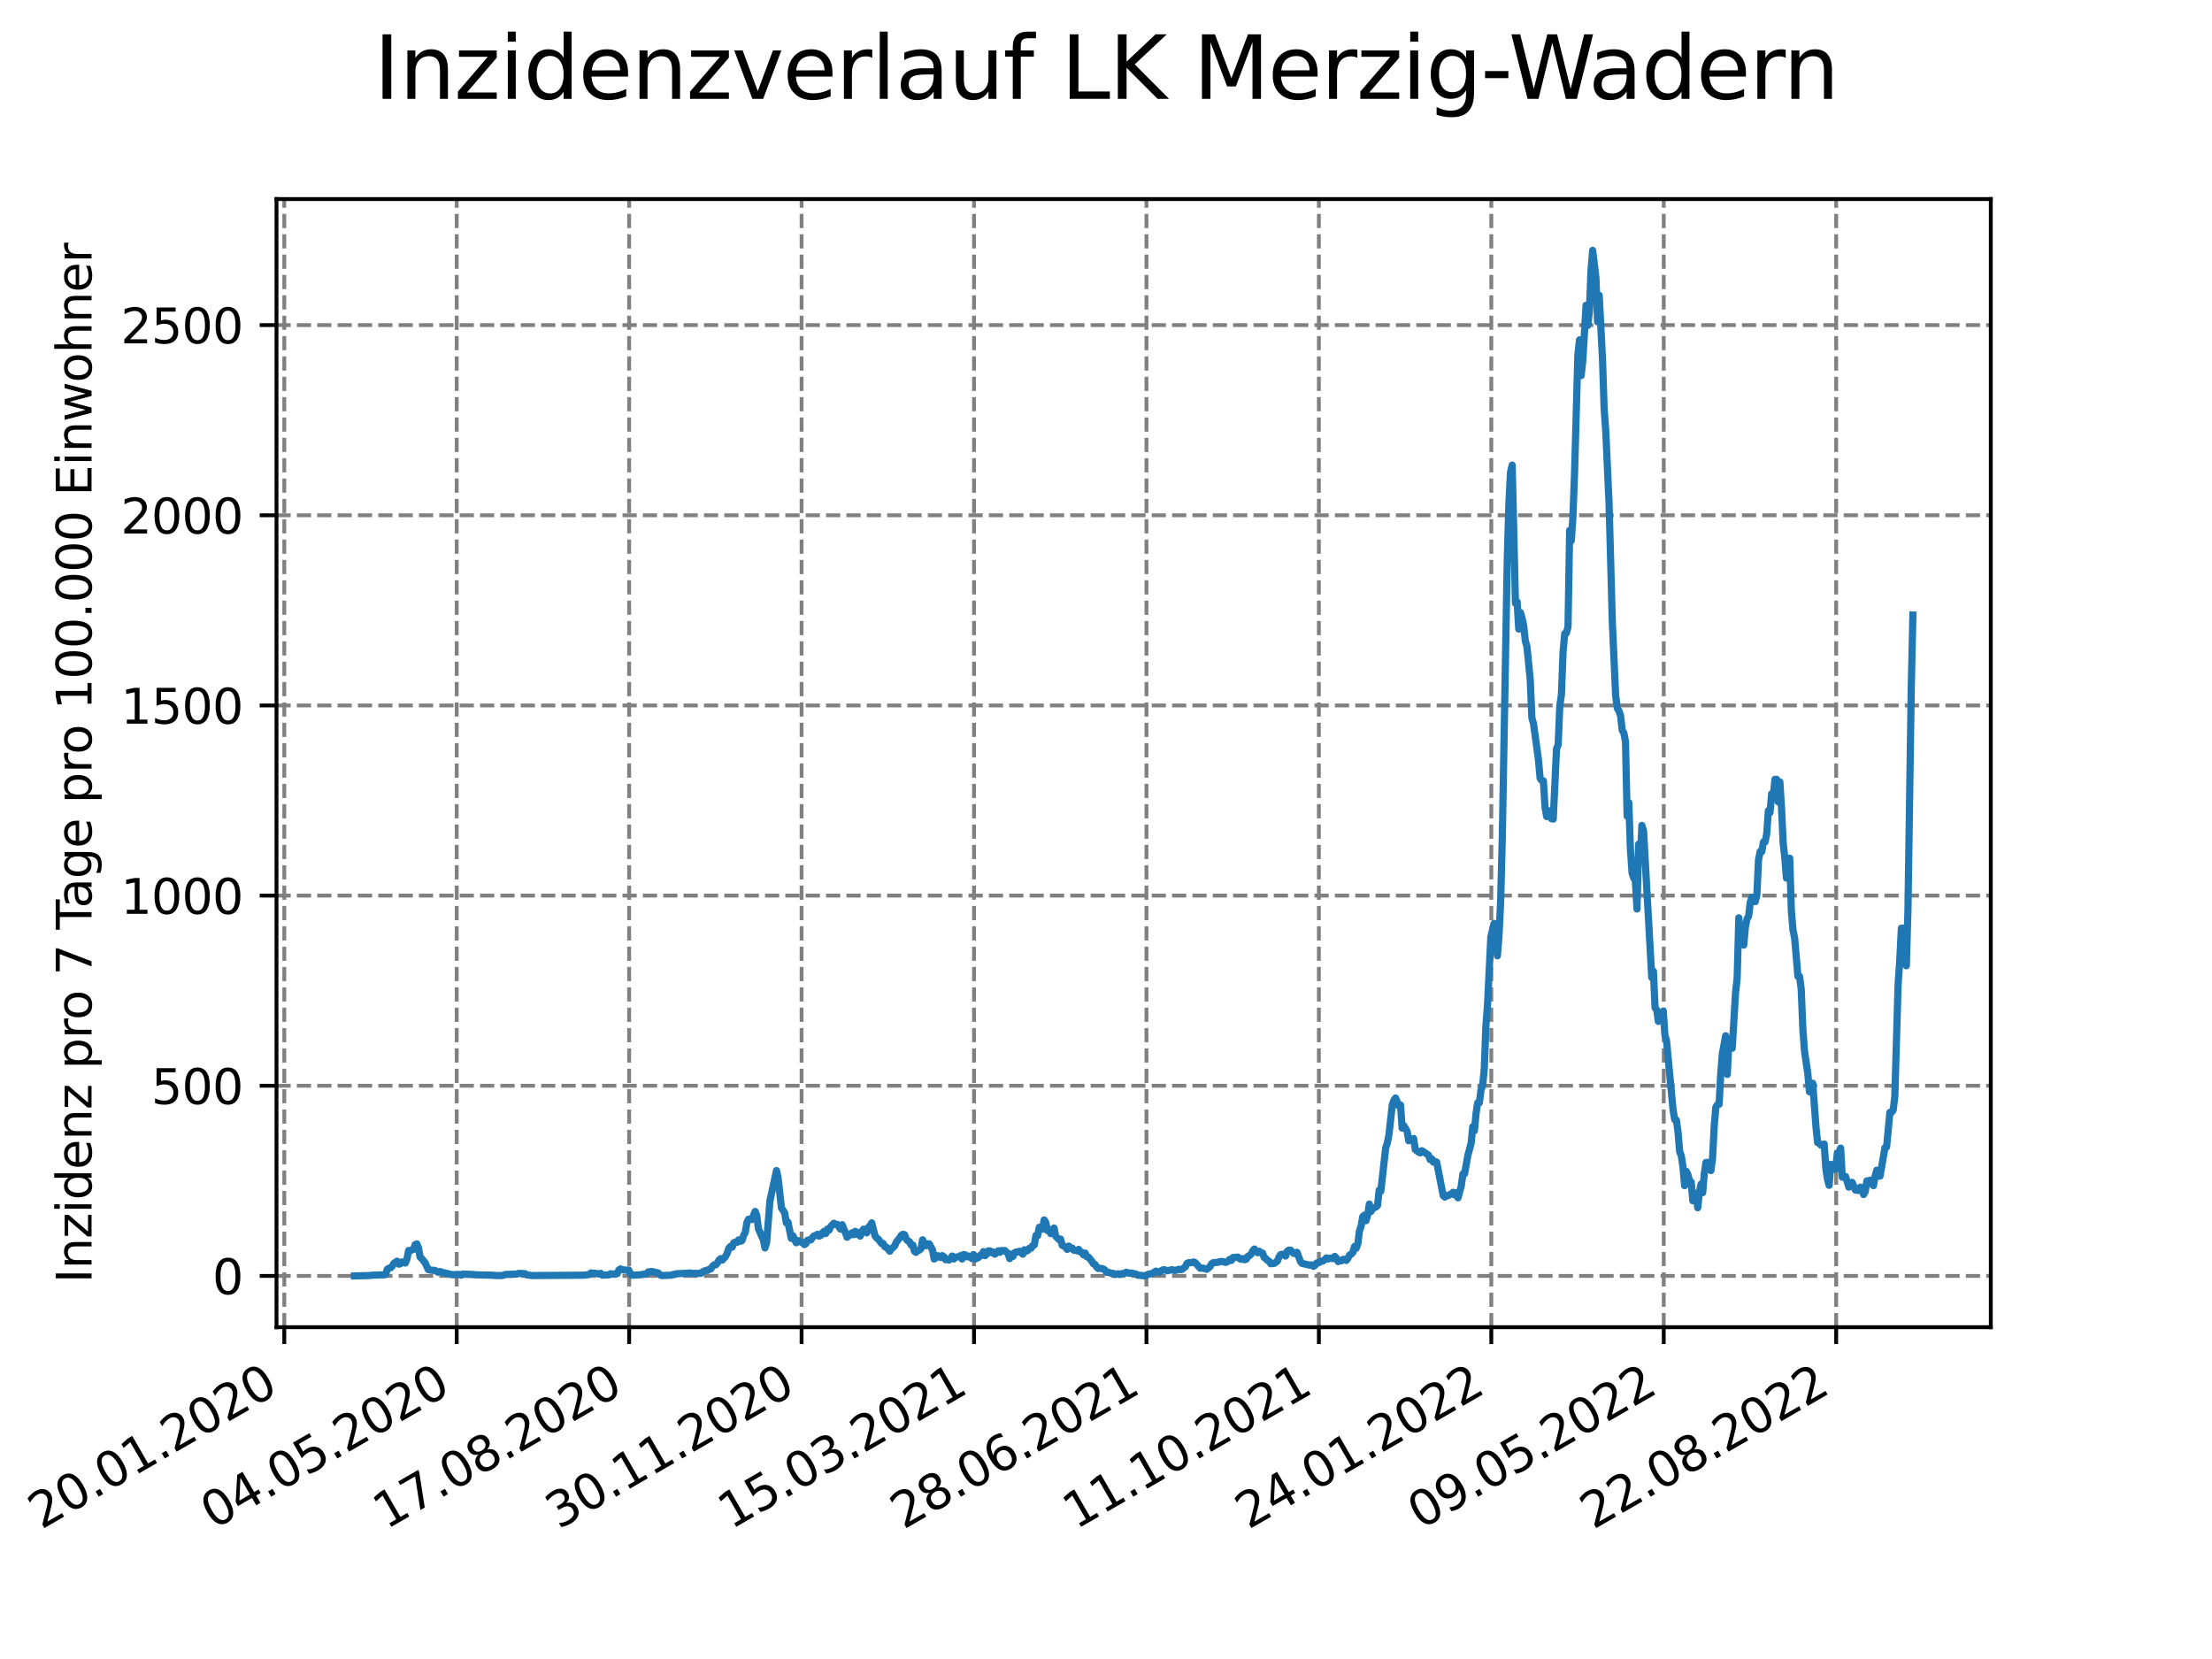 <?xml version="1.0" encoding="utf-8" standalone="no"?>
<!DOCTYPE svg PUBLIC "-//W3C//DTD SVG 1.1//EN"
  "http://www.w3.org/Graphics/SVG/1.1/DTD/svg11.dtd">
<svg xmlns:xlink="http://www.w3.org/1999/xlink" width="460.8pt" height="345.6pt" viewBox="0 0 460.8 345.6" xmlns="http://www.w3.org/2000/svg" version="1.1">
 <defs>
  <style type="text/css">*{stroke-linejoin: round; stroke-linecap: butt}</style>
 </defs>
 <g id="figure_1">
  <g id="patch_1">
   <path d="M 0 345.6 
L 460.8 345.6 
L 460.8 0 
L 0 0 
z
" style="fill: #ffffff"/>
  </g>
  <g id="axes_1">
   <g id="patch_2">
    <path d="M 57.6 276.48 
L 414.72 276.48 
L 414.72 41.472 
L 57.6 41.472 
z
" style="fill: #ffffff"/>
   </g>
   <g id="matplotlib.axis_1">
    <g id="xtick_1">
     <g id="line2d_1">
      <path d="M 59.222 276.48 
L 59.222 41.472 
" clip-path="url(#pfd5e6ac25b)" style="fill: none; stroke-dasharray: 2.96,1.28; stroke-dashoffset: 0; stroke: #808080; stroke-width: 0.8"/>
     </g>
     <g id="line2d_2">
      <defs>
       <path id="m8702f8d658" d="M 0 0 
L 0 3.5 
" style="stroke: #000000; stroke-width: 0.8"/>
      </defs>
      <g>
       <use xlink:href="#m8702f8d658" x="59.222" y="276.48" style="stroke: #000000; stroke-width: 0.8"/>
      </g>
     </g>
     <g id="text_1">
      <!-- 20.01.2020 -->
      <g transform="translate(8.597 318.689) rotate(-30) scale(0.1 -0.1)">
       <defs>
        <path id="DejaVuSans-32" d="M 1228 531 
L 3431 531 
L 3431 0 
L 469 0 
L 469 531 
Q 828 903 1448 1529 
Q 2069 2156 2228 2338 
Q 2531 2678 2651 2914 
Q 2772 3150 2772 3378 
Q 2772 3750 2511 3984 
Q 2250 4219 1831 4219 
Q 1534 4219 1204 4116 
Q 875 4013 500 3803 
L 500 4441 
Q 881 4594 1212 4672 
Q 1544 4750 1819 4750 
Q 2544 4750 2975 4387 
Q 3406 4025 3406 3419 
Q 3406 3131 3298 2873 
Q 3191 2616 2906 2266 
Q 2828 2175 2409 1742 
Q 1991 1309 1228 531 
z
" transform="scale(0.016)"/>
        <path id="DejaVuSans-30" d="M 2034 4250 
Q 1547 4250 1301 3770 
Q 1056 3291 1056 2328 
Q 1056 1369 1301 889 
Q 1547 409 2034 409 
Q 2525 409 2770 889 
Q 3016 1369 3016 2328 
Q 3016 3291 2770 3770 
Q 2525 4250 2034 4250 
z
M 2034 4750 
Q 2819 4750 3233 4129 
Q 3647 3509 3647 2328 
Q 3647 1150 3233 529 
Q 2819 -91 2034 -91 
Q 1250 -91 836 529 
Q 422 1150 422 2328 
Q 422 3509 836 4129 
Q 1250 4750 2034 4750 
z
" transform="scale(0.016)"/>
        <path id="DejaVuSans-2e" d="M 684 794 
L 1344 794 
L 1344 0 
L 684 0 
L 684 794 
z
" transform="scale(0.016)"/>
        <path id="DejaVuSans-31" d="M 794 531 
L 1825 531 
L 1825 4091 
L 703 3866 
L 703 4441 
L 1819 4666 
L 2450 4666 
L 2450 531 
L 3481 531 
L 3481 0 
L 794 0 
L 794 531 
z
" transform="scale(0.016)"/>
       </defs>
       <use xlink:href="#DejaVuSans-32"/>
       <use xlink:href="#DejaVuSans-30" x="63.623"/>
       <use xlink:href="#DejaVuSans-2e" x="127.246"/>
       <use xlink:href="#DejaVuSans-30" x="159.033"/>
       <use xlink:href="#DejaVuSans-31" x="222.656"/>
       <use xlink:href="#DejaVuSans-2e" x="286.279"/>
       <use xlink:href="#DejaVuSans-32" x="318.066"/>
       <use xlink:href="#DejaVuSans-30" x="381.689"/>
       <use xlink:href="#DejaVuSans-32" x="445.312"/>
       <use xlink:href="#DejaVuSans-30" x="508.936"/>
      </g>
     </g>
    </g>
    <g id="xtick_2">
     <g id="line2d_3">
      <path d="M 95.143 276.48 
L 95.143 41.472 
" clip-path="url(#pfd5e6ac25b)" style="fill: none; stroke-dasharray: 2.96,1.28; stroke-dashoffset: 0; stroke: #808080; stroke-width: 0.8"/>
     </g>
     <g id="line2d_4">
      <g>
       <use xlink:href="#m8702f8d658" x="95.143" y="276.48" style="stroke: #000000; stroke-width: 0.8"/>
      </g>
     </g>
     <g id="text_2">
      <!-- 04.05.2020 -->
      <g transform="translate(44.518 318.689) rotate(-30) scale(0.1 -0.1)">
       <defs>
        <path id="DejaVuSans-34" d="M 2419 4116 
L 825 1625 
L 2419 1625 
L 2419 4116 
z
M 2253 4666 
L 3047 4666 
L 3047 1625 
L 3713 1625 
L 3713 1100 
L 3047 1100 
L 3047 0 
L 2419 0 
L 2419 1100 
L 313 1100 
L 313 1709 
L 2253 4666 
z
" transform="scale(0.016)"/>
        <path id="DejaVuSans-35" d="M 691 4666 
L 3169 4666 
L 3169 4134 
L 1269 4134 
L 1269 2991 
Q 1406 3038 1543 3061 
Q 1681 3084 1819 3084 
Q 2600 3084 3056 2656 
Q 3513 2228 3513 1497 
Q 3513 744 3044 326 
Q 2575 -91 1722 -91 
Q 1428 -91 1123 -41 
Q 819 9 494 109 
L 494 744 
Q 775 591 1075 516 
Q 1375 441 1709 441 
Q 2250 441 2565 725 
Q 2881 1009 2881 1497 
Q 2881 1984 2565 2268 
Q 2250 2553 1709 2553 
Q 1456 2553 1204 2497 
Q 953 2441 691 2322 
L 691 4666 
z
" transform="scale(0.016)"/>
       </defs>
       <use xlink:href="#DejaVuSans-30"/>
       <use xlink:href="#DejaVuSans-34" x="63.623"/>
       <use xlink:href="#DejaVuSans-2e" x="127.246"/>
       <use xlink:href="#DejaVuSans-30" x="159.033"/>
       <use xlink:href="#DejaVuSans-35" x="222.656"/>
       <use xlink:href="#DejaVuSans-2e" x="286.279"/>
       <use xlink:href="#DejaVuSans-32" x="318.066"/>
       <use xlink:href="#DejaVuSans-30" x="381.689"/>
       <use xlink:href="#DejaVuSans-32" x="445.312"/>
       <use xlink:href="#DejaVuSans-30" x="508.936"/>
      </g>
     </g>
    </g>
    <g id="xtick_3">
     <g id="line2d_5">
      <path d="M 131.063 276.48 
L 131.063 41.472 
" clip-path="url(#pfd5e6ac25b)" style="fill: none; stroke-dasharray: 2.96,1.28; stroke-dashoffset: 0; stroke: #808080; stroke-width: 0.8"/>
     </g>
     <g id="line2d_6">
      <g>
       <use xlink:href="#m8702f8d658" x="131.063" y="276.48" style="stroke: #000000; stroke-width: 0.8"/>
      </g>
     </g>
     <g id="text_3">
      <!-- 17.08.2020 -->
      <g transform="translate(80.438 318.689) rotate(-30) scale(0.1 -0.1)">
       <defs>
        <path id="DejaVuSans-37" d="M 525 4666 
L 3525 4666 
L 3525 4397 
L 1831 0 
L 1172 0 
L 2766 4134 
L 525 4134 
L 525 4666 
z
" transform="scale(0.016)"/>
        <path id="DejaVuSans-38" d="M 2034 2216 
Q 1584 2216 1326 1975 
Q 1069 1734 1069 1313 
Q 1069 891 1326 650 
Q 1584 409 2034 409 
Q 2484 409 2743 651 
Q 3003 894 3003 1313 
Q 3003 1734 2745 1975 
Q 2488 2216 2034 2216 
z
M 1403 2484 
Q 997 2584 770 2862 
Q 544 3141 544 3541 
Q 544 4100 942 4425 
Q 1341 4750 2034 4750 
Q 2731 4750 3128 4425 
Q 3525 4100 3525 3541 
Q 3525 3141 3298 2862 
Q 3072 2584 2669 2484 
Q 3125 2378 3379 2068 
Q 3634 1759 3634 1313 
Q 3634 634 3220 271 
Q 2806 -91 2034 -91 
Q 1263 -91 848 271 
Q 434 634 434 1313 
Q 434 1759 690 2068 
Q 947 2378 1403 2484 
z
M 1172 3481 
Q 1172 3119 1398 2916 
Q 1625 2713 2034 2713 
Q 2441 2713 2670 2916 
Q 2900 3119 2900 3481 
Q 2900 3844 2670 4047 
Q 2441 4250 2034 4250 
Q 1625 4250 1398 4047 
Q 1172 3844 1172 3481 
z
" transform="scale(0.016)"/>
       </defs>
       <use xlink:href="#DejaVuSans-31"/>
       <use xlink:href="#DejaVuSans-37" x="63.623"/>
       <use xlink:href="#DejaVuSans-2e" x="127.246"/>
       <use xlink:href="#DejaVuSans-30" x="159.033"/>
       <use xlink:href="#DejaVuSans-38" x="222.656"/>
       <use xlink:href="#DejaVuSans-2e" x="286.279"/>
       <use xlink:href="#DejaVuSans-32" x="318.066"/>
       <use xlink:href="#DejaVuSans-30" x="381.689"/>
       <use xlink:href="#DejaVuSans-32" x="445.312"/>
       <use xlink:href="#DejaVuSans-30" x="508.936"/>
      </g>
     </g>
    </g>
    <g id="xtick_4">
     <g id="line2d_7">
      <path d="M 166.984 276.48 
L 166.984 41.472 
" clip-path="url(#pfd5e6ac25b)" style="fill: none; stroke-dasharray: 2.96,1.28; stroke-dashoffset: 0; stroke: #808080; stroke-width: 0.8"/>
     </g>
     <g id="line2d_8">
      <g>
       <use xlink:href="#m8702f8d658" x="166.984" y="276.48" style="stroke: #000000; stroke-width: 0.8"/>
      </g>
     </g>
     <g id="text_4">
      <!-- 30.11.2020 -->
      <g transform="translate(116.359 318.689) rotate(-30) scale(0.1 -0.1)">
       <defs>
        <path id="DejaVuSans-33" d="M 2597 2516 
Q 3050 2419 3304 2112 
Q 3559 1806 3559 1356 
Q 3559 666 3084 287 
Q 2609 -91 1734 -91 
Q 1441 -91 1130 -33 
Q 819 25 488 141 
L 488 750 
Q 750 597 1062 519 
Q 1375 441 1716 441 
Q 2309 441 2620 675 
Q 2931 909 2931 1356 
Q 2931 1769 2642 2001 
Q 2353 2234 1838 2234 
L 1294 2234 
L 1294 2753 
L 1863 2753 
Q 2328 2753 2575 2939 
Q 2822 3125 2822 3475 
Q 2822 3834 2567 4026 
Q 2313 4219 1838 4219 
Q 1578 4219 1281 4162 
Q 984 4106 628 3988 
L 628 4550 
Q 988 4650 1302 4700 
Q 1616 4750 1894 4750 
Q 2613 4750 3031 4423 
Q 3450 4097 3450 3541 
Q 3450 3153 3228 2886 
Q 3006 2619 2597 2516 
z
" transform="scale(0.016)"/>
       </defs>
       <use xlink:href="#DejaVuSans-33"/>
       <use xlink:href="#DejaVuSans-30" x="63.623"/>
       <use xlink:href="#DejaVuSans-2e" x="127.246"/>
       <use xlink:href="#DejaVuSans-31" x="159.033"/>
       <use xlink:href="#DejaVuSans-31" x="222.656"/>
       <use xlink:href="#DejaVuSans-2e" x="286.279"/>
       <use xlink:href="#DejaVuSans-32" x="318.066"/>
       <use xlink:href="#DejaVuSans-30" x="381.689"/>
       <use xlink:href="#DejaVuSans-32" x="445.312"/>
       <use xlink:href="#DejaVuSans-30" x="508.936"/>
      </g>
     </g>
    </g>
    <g id="xtick_5">
     <g id="line2d_9">
      <path d="M 202.905 276.48 
L 202.905 41.472 
" clip-path="url(#pfd5e6ac25b)" style="fill: none; stroke-dasharray: 2.96,1.28; stroke-dashoffset: 0; stroke: #808080; stroke-width: 0.8"/>
     </g>
     <g id="line2d_10">
      <g>
       <use xlink:href="#m8702f8d658" x="202.905" y="276.48" style="stroke: #000000; stroke-width: 0.8"/>
      </g>
     </g>
     <g id="text_5">
      <!-- 15.03.2021 -->
      <g transform="translate(152.28 318.689) rotate(-30) scale(0.1 -0.1)">
       <use xlink:href="#DejaVuSans-31"/>
       <use xlink:href="#DejaVuSans-35" x="63.623"/>
       <use xlink:href="#DejaVuSans-2e" x="127.246"/>
       <use xlink:href="#DejaVuSans-30" x="159.033"/>
       <use xlink:href="#DejaVuSans-33" x="222.656"/>
       <use xlink:href="#DejaVuSans-2e" x="286.279"/>
       <use xlink:href="#DejaVuSans-32" x="318.066"/>
       <use xlink:href="#DejaVuSans-30" x="381.689"/>
       <use xlink:href="#DejaVuSans-32" x="445.312"/>
       <use xlink:href="#DejaVuSans-31" x="508.936"/>
      </g>
     </g>
    </g>
    <g id="xtick_6">
     <g id="line2d_11">
      <path d="M 238.826 276.48 
L 238.826 41.472 
" clip-path="url(#pfd5e6ac25b)" style="fill: none; stroke-dasharray: 2.96,1.28; stroke-dashoffset: 0; stroke: #808080; stroke-width: 0.8"/>
     </g>
     <g id="line2d_12">
      <g>
       <use xlink:href="#m8702f8d658" x="238.826" y="276.48" style="stroke: #000000; stroke-width: 0.8"/>
      </g>
     </g>
     <g id="text_6">
      <!-- 28.06.2021 -->
      <g transform="translate(188.2 318.689) rotate(-30) scale(0.1 -0.1)">
       <defs>
        <path id="DejaVuSans-36" d="M 2113 2584 
Q 1688 2584 1439 2293 
Q 1191 2003 1191 1497 
Q 1191 994 1439 701 
Q 1688 409 2113 409 
Q 2538 409 2786 701 
Q 3034 994 3034 1497 
Q 3034 2003 2786 2293 
Q 2538 2584 2113 2584 
z
M 3366 4563 
L 3366 3988 
Q 3128 4100 2886 4159 
Q 2644 4219 2406 4219 
Q 1781 4219 1451 3797 
Q 1122 3375 1075 2522 
Q 1259 2794 1537 2939 
Q 1816 3084 2150 3084 
Q 2853 3084 3261 2657 
Q 3669 2231 3669 1497 
Q 3669 778 3244 343 
Q 2819 -91 2113 -91 
Q 1303 -91 875 529 
Q 447 1150 447 2328 
Q 447 3434 972 4092 
Q 1497 4750 2381 4750 
Q 2619 4750 2861 4703 
Q 3103 4656 3366 4563 
z
" transform="scale(0.016)"/>
       </defs>
       <use xlink:href="#DejaVuSans-32"/>
       <use xlink:href="#DejaVuSans-38" x="63.623"/>
       <use xlink:href="#DejaVuSans-2e" x="127.246"/>
       <use xlink:href="#DejaVuSans-30" x="159.033"/>
       <use xlink:href="#DejaVuSans-36" x="222.656"/>
       <use xlink:href="#DejaVuSans-2e" x="286.279"/>
       <use xlink:href="#DejaVuSans-32" x="318.066"/>
       <use xlink:href="#DejaVuSans-30" x="381.689"/>
       <use xlink:href="#DejaVuSans-32" x="445.312"/>
       <use xlink:href="#DejaVuSans-31" x="508.936"/>
      </g>
     </g>
    </g>
    <g id="xtick_7">
     <g id="line2d_13">
      <path d="M 274.746 276.48 
L 274.746 41.472 
" clip-path="url(#pfd5e6ac25b)" style="fill: none; stroke-dasharray: 2.96,1.28; stroke-dashoffset: 0; stroke: #808080; stroke-width: 0.8"/>
     </g>
     <g id="line2d_14">
      <g>
       <use xlink:href="#m8702f8d658" x="274.746" y="276.48" style="stroke: #000000; stroke-width: 0.8"/>
      </g>
     </g>
     <g id="text_7">
      <!-- 11.10.2021 -->
      <g transform="translate(224.121 318.689) rotate(-30) scale(0.1 -0.1)">
       <use xlink:href="#DejaVuSans-31"/>
       <use xlink:href="#DejaVuSans-31" x="63.623"/>
       <use xlink:href="#DejaVuSans-2e" x="127.246"/>
       <use xlink:href="#DejaVuSans-31" x="159.033"/>
       <use xlink:href="#DejaVuSans-30" x="222.656"/>
       <use xlink:href="#DejaVuSans-2e" x="286.279"/>
       <use xlink:href="#DejaVuSans-32" x="318.066"/>
       <use xlink:href="#DejaVuSans-30" x="381.689"/>
       <use xlink:href="#DejaVuSans-32" x="445.312"/>
       <use xlink:href="#DejaVuSans-31" x="508.936"/>
      </g>
     </g>
    </g>
    <g id="xtick_8">
     <g id="line2d_15">
      <path d="M 310.667 276.48 
L 310.667 41.472 
" clip-path="url(#pfd5e6ac25b)" style="fill: none; stroke-dasharray: 2.96,1.28; stroke-dashoffset: 0; stroke: #808080; stroke-width: 0.8"/>
     </g>
     <g id="line2d_16">
      <g>
       <use xlink:href="#m8702f8d658" x="310.667" y="276.48" style="stroke: #000000; stroke-width: 0.8"/>
      </g>
     </g>
     <g id="text_8">
      <!-- 24.01.2022 -->
      <g transform="translate(260.042 318.689) rotate(-30) scale(0.1 -0.1)">
       <use xlink:href="#DejaVuSans-32"/>
       <use xlink:href="#DejaVuSans-34" x="63.623"/>
       <use xlink:href="#DejaVuSans-2e" x="127.246"/>
       <use xlink:href="#DejaVuSans-30" x="159.033"/>
       <use xlink:href="#DejaVuSans-31" x="222.656"/>
       <use xlink:href="#DejaVuSans-2e" x="286.279"/>
       <use xlink:href="#DejaVuSans-32" x="318.066"/>
       <use xlink:href="#DejaVuSans-30" x="381.689"/>
       <use xlink:href="#DejaVuSans-32" x="445.312"/>
       <use xlink:href="#DejaVuSans-32" x="508.936"/>
      </g>
     </g>
    </g>
    <g id="xtick_9">
     <g id="line2d_17">
      <path d="M 346.588 276.48 
L 346.588 41.472 
" clip-path="url(#pfd5e6ac25b)" style="fill: none; stroke-dasharray: 2.96,1.28; stroke-dashoffset: 0; stroke: #808080; stroke-width: 0.8"/>
     </g>
     <g id="line2d_18">
      <g>
       <use xlink:href="#m8702f8d658" x="346.588" y="276.48" style="stroke: #000000; stroke-width: 0.8"/>
      </g>
     </g>
     <g id="text_9">
      <!-- 09.05.2022 -->
      <g transform="translate(295.962 318.689) rotate(-30) scale(0.1 -0.1)">
       <defs>
        <path id="DejaVuSans-39" d="M 703 97 
L 703 672 
Q 941 559 1184 500 
Q 1428 441 1663 441 
Q 2288 441 2617 861 
Q 2947 1281 2994 2138 
Q 2813 1869 2534 1725 
Q 2256 1581 1919 1581 
Q 1219 1581 811 2004 
Q 403 2428 403 3163 
Q 403 3881 828 4315 
Q 1253 4750 1959 4750 
Q 2769 4750 3195 4129 
Q 3622 3509 3622 2328 
Q 3622 1225 3098 567 
Q 2575 -91 1691 -91 
Q 1453 -91 1209 -44 
Q 966 3 703 97 
z
M 1959 2075 
Q 2384 2075 2632 2365 
Q 2881 2656 2881 3163 
Q 2881 3666 2632 3958 
Q 2384 4250 1959 4250 
Q 1534 4250 1286 3958 
Q 1038 3666 1038 3163 
Q 1038 2656 1286 2365 
Q 1534 2075 1959 2075 
z
" transform="scale(0.016)"/>
       </defs>
       <use xlink:href="#DejaVuSans-30"/>
       <use xlink:href="#DejaVuSans-39" x="63.623"/>
       <use xlink:href="#DejaVuSans-2e" x="127.246"/>
       <use xlink:href="#DejaVuSans-30" x="159.033"/>
       <use xlink:href="#DejaVuSans-35" x="222.656"/>
       <use xlink:href="#DejaVuSans-2e" x="286.279"/>
       <use xlink:href="#DejaVuSans-32" x="318.066"/>
       <use xlink:href="#DejaVuSans-30" x="381.689"/>
       <use xlink:href="#DejaVuSans-32" x="445.312"/>
       <use xlink:href="#DejaVuSans-32" x="508.936"/>
      </g>
     </g>
    </g>
    <g id="xtick_10">
     <g id="line2d_19">
      <path d="M 382.508 276.48 
L 382.508 41.472 
" clip-path="url(#pfd5e6ac25b)" style="fill: none; stroke-dasharray: 2.96,1.28; stroke-dashoffset: 0; stroke: #808080; stroke-width: 0.8"/>
     </g>
     <g id="line2d_20">
      <g>
       <use xlink:href="#m8702f8d658" x="382.508" y="276.48" style="stroke: #000000; stroke-width: 0.8"/>
      </g>
     </g>
     <g id="text_10">
      <!-- 22.08.2022 -->
      <g transform="translate(331.883 318.689) rotate(-30) scale(0.1 -0.1)">
       <use xlink:href="#DejaVuSans-32"/>
       <use xlink:href="#DejaVuSans-32" x="63.623"/>
       <use xlink:href="#DejaVuSans-2e" x="127.246"/>
       <use xlink:href="#DejaVuSans-30" x="159.033"/>
       <use xlink:href="#DejaVuSans-38" x="222.656"/>
       <use xlink:href="#DejaVuSans-2e" x="286.279"/>
       <use xlink:href="#DejaVuSans-32" x="318.066"/>
       <use xlink:href="#DejaVuSans-30" x="381.689"/>
       <use xlink:href="#DejaVuSans-32" x="445.312"/>
       <use xlink:href="#DejaVuSans-32" x="508.936"/>
      </g>
     </g>
    </g>
   </g>
   <g id="matplotlib.axis_2">
    <g id="ytick_1">
     <g id="line2d_21">
      <path d="M 57.6 265.798 
L 414.72 265.798 
" clip-path="url(#pfd5e6ac25b)" style="fill: none; stroke-dasharray: 2.96,1.28; stroke-dashoffset: 0; stroke: #808080; stroke-width: 0.8"/>
     </g>
     <g id="line2d_22">
      <defs>
       <path id="m931b997a8d" d="M 0 0 
L -3.5 0 
" style="stroke: #000000; stroke-width: 0.8"/>
      </defs>
      <g>
       <use xlink:href="#m931b997a8d" x="57.6" y="265.798" style="stroke: #000000; stroke-width: 0.8"/>
      </g>
     </g>
     <g id="text_11">
      <!-- 0 -->
      <g transform="translate(44.237 269.597) scale(0.1 -0.1)">
       <use xlink:href="#DejaVuSans-30"/>
      </g>
     </g>
    </g>
    <g id="ytick_2">
     <g id="line2d_23">
      <path d="M 57.6 226.184 
L 414.72 226.184 
" clip-path="url(#pfd5e6ac25b)" style="fill: none; stroke-dasharray: 2.96,1.28; stroke-dashoffset: 0; stroke: #808080; stroke-width: 0.8"/>
     </g>
     <g id="line2d_24">
      <g>
       <use xlink:href="#m931b997a8d" x="57.6" y="226.184" style="stroke: #000000; stroke-width: 0.8"/>
      </g>
     </g>
     <g id="text_12">
      <!-- 500 -->
      <g transform="translate(31.512 229.983) scale(0.1 -0.1)">
       <use xlink:href="#DejaVuSans-35"/>
       <use xlink:href="#DejaVuSans-30" x="63.623"/>
       <use xlink:href="#DejaVuSans-30" x="127.246"/>
      </g>
     </g>
    </g>
    <g id="ytick_3">
     <g id="line2d_25">
      <path d="M 57.6 186.569 
L 414.72 186.569 
" clip-path="url(#pfd5e6ac25b)" style="fill: none; stroke-dasharray: 2.96,1.28; stroke-dashoffset: 0; stroke: #808080; stroke-width: 0.8"/>
     </g>
     <g id="line2d_26">
      <g>
       <use xlink:href="#m931b997a8d" x="57.6" y="186.569" style="stroke: #000000; stroke-width: 0.8"/>
      </g>
     </g>
     <g id="text_13">
      <!-- 1000 -->
      <g transform="translate(25.15 190.369) scale(0.1 -0.1)">
       <use xlink:href="#DejaVuSans-31"/>
       <use xlink:href="#DejaVuSans-30" x="63.623"/>
       <use xlink:href="#DejaVuSans-30" x="127.246"/>
       <use xlink:href="#DejaVuSans-30" x="190.869"/>
      </g>
     </g>
    </g>
    <g id="ytick_4">
     <g id="line2d_27">
      <path d="M 57.6 146.955 
L 414.72 146.955 
" clip-path="url(#pfd5e6ac25b)" style="fill: none; stroke-dasharray: 2.96,1.28; stroke-dashoffset: 0; stroke: #808080; stroke-width: 0.8"/>
     </g>
     <g id="line2d_28">
      <g>
       <use xlink:href="#m931b997a8d" x="57.6" y="146.955" style="stroke: #000000; stroke-width: 0.8"/>
      </g>
     </g>
     <g id="text_14">
      <!-- 1500 -->
      <g transform="translate(25.15 150.754) scale(0.1 -0.1)">
       <use xlink:href="#DejaVuSans-31"/>
       <use xlink:href="#DejaVuSans-35" x="63.623"/>
       <use xlink:href="#DejaVuSans-30" x="127.246"/>
       <use xlink:href="#DejaVuSans-30" x="190.869"/>
      </g>
     </g>
    </g>
    <g id="ytick_5">
     <g id="line2d_29">
      <path d="M 57.6 107.341 
L 414.72 107.341 
" clip-path="url(#pfd5e6ac25b)" style="fill: none; stroke-dasharray: 2.96,1.28; stroke-dashoffset: 0; stroke: #808080; stroke-width: 0.8"/>
     </g>
     <g id="line2d_30">
      <g>
       <use xlink:href="#m931b997a8d" x="57.6" y="107.341" style="stroke: #000000; stroke-width: 0.8"/>
      </g>
     </g>
     <g id="text_15">
      <!-- 2000 -->
      <g transform="translate(25.15 111.14) scale(0.1 -0.1)">
       <use xlink:href="#DejaVuSans-32"/>
       <use xlink:href="#DejaVuSans-30" x="63.623"/>
       <use xlink:href="#DejaVuSans-30" x="127.246"/>
       <use xlink:href="#DejaVuSans-30" x="190.869"/>
      </g>
     </g>
    </g>
    <g id="ytick_6">
     <g id="line2d_31">
      <path d="M 57.6 67.727 
L 414.72 67.727 
" clip-path="url(#pfd5e6ac25b)" style="fill: none; stroke-dasharray: 2.96,1.28; stroke-dashoffset: 0; stroke: #808080; stroke-width: 0.8"/>
     </g>
     <g id="line2d_32">
      <g>
       <use xlink:href="#m931b997a8d" x="57.6" y="67.727" style="stroke: #000000; stroke-width: 0.8"/>
      </g>
     </g>
     <g id="text_16">
      <!-- 2500 -->
      <g transform="translate(25.15 71.526) scale(0.1 -0.1)">
       <use xlink:href="#DejaVuSans-32"/>
       <use xlink:href="#DejaVuSans-35" x="63.623"/>
       <use xlink:href="#DejaVuSans-30" x="127.246"/>
       <use xlink:href="#DejaVuSans-30" x="190.869"/>
      </g>
     </g>
    </g>
    <g id="text_17">
     <!-- Inzidenz pro 7 Tage pro 100.000 Einwohner -->
     <g transform="translate(19.07 267.301) rotate(-90) scale(0.1 -0.1)">
      <defs>
       <path id="DejaVuSans-49" d="M 628 4666 
L 1259 4666 
L 1259 0 
L 628 0 
L 628 4666 
z
" transform="scale(0.016)"/>
       <path id="DejaVuSans-6e" d="M 3513 2113 
L 3513 0 
L 2938 0 
L 2938 2094 
Q 2938 2591 2744 2837 
Q 2550 3084 2163 3084 
Q 1697 3084 1428 2787 
Q 1159 2491 1159 1978 
L 1159 0 
L 581 0 
L 581 3500 
L 1159 3500 
L 1159 2956 
Q 1366 3272 1645 3428 
Q 1925 3584 2291 3584 
Q 2894 3584 3203 3211 
Q 3513 2838 3513 2113 
z
" transform="scale(0.016)"/>
       <path id="DejaVuSans-7a" d="M 353 3500 
L 3084 3500 
L 3084 2975 
L 922 459 
L 3084 459 
L 3084 0 
L 275 0 
L 275 525 
L 2438 3041 
L 353 3041 
L 353 3500 
z
" transform="scale(0.016)"/>
       <path id="DejaVuSans-69" d="M 603 3500 
L 1178 3500 
L 1178 0 
L 603 0 
L 603 3500 
z
M 603 4863 
L 1178 4863 
L 1178 4134 
L 603 4134 
L 603 4863 
z
" transform="scale(0.016)"/>
       <path id="DejaVuSans-64" d="M 2906 2969 
L 2906 4863 
L 3481 4863 
L 3481 0 
L 2906 0 
L 2906 525 
Q 2725 213 2448 61 
Q 2172 -91 1784 -91 
Q 1150 -91 751 415 
Q 353 922 353 1747 
Q 353 2572 751 3078 
Q 1150 3584 1784 3584 
Q 2172 3584 2448 3432 
Q 2725 3281 2906 2969 
z
M 947 1747 
Q 947 1113 1208 752 
Q 1469 391 1925 391 
Q 2381 391 2643 752 
Q 2906 1113 2906 1747 
Q 2906 2381 2643 2742 
Q 2381 3103 1925 3103 
Q 1469 3103 1208 2742 
Q 947 2381 947 1747 
z
" transform="scale(0.016)"/>
       <path id="DejaVuSans-65" d="M 3597 1894 
L 3597 1613 
L 953 1613 
Q 991 1019 1311 708 
Q 1631 397 2203 397 
Q 2534 397 2845 478 
Q 3156 559 3463 722 
L 3463 178 
Q 3153 47 2828 -22 
Q 2503 -91 2169 -91 
Q 1331 -91 842 396 
Q 353 884 353 1716 
Q 353 2575 817 3079 
Q 1281 3584 2069 3584 
Q 2775 3584 3186 3129 
Q 3597 2675 3597 1894 
z
M 3022 2063 
Q 3016 2534 2758 2815 
Q 2500 3097 2075 3097 
Q 1594 3097 1305 2825 
Q 1016 2553 972 2059 
L 3022 2063 
z
" transform="scale(0.016)"/>
       <path id="DejaVuSans-20" transform="scale(0.016)"/>
       <path id="DejaVuSans-70" d="M 1159 525 
L 1159 -1331 
L 581 -1331 
L 581 3500 
L 1159 3500 
L 1159 2969 
Q 1341 3281 1617 3432 
Q 1894 3584 2278 3584 
Q 2916 3584 3314 3078 
Q 3713 2572 3713 1747 
Q 3713 922 3314 415 
Q 2916 -91 2278 -91 
Q 1894 -91 1617 61 
Q 1341 213 1159 525 
z
M 3116 1747 
Q 3116 2381 2855 2742 
Q 2594 3103 2138 3103 
Q 1681 3103 1420 2742 
Q 1159 2381 1159 1747 
Q 1159 1113 1420 752 
Q 1681 391 2138 391 
Q 2594 391 2855 752 
Q 3116 1113 3116 1747 
z
" transform="scale(0.016)"/>
       <path id="DejaVuSans-72" d="M 2631 2963 
Q 2534 3019 2420 3045 
Q 2306 3072 2169 3072 
Q 1681 3072 1420 2755 
Q 1159 2438 1159 1844 
L 1159 0 
L 581 0 
L 581 3500 
L 1159 3500 
L 1159 2956 
Q 1341 3275 1631 3429 
Q 1922 3584 2338 3584 
Q 2397 3584 2469 3576 
Q 2541 3569 2628 3553 
L 2631 2963 
z
" transform="scale(0.016)"/>
       <path id="DejaVuSans-6f" d="M 1959 3097 
Q 1497 3097 1228 2736 
Q 959 2375 959 1747 
Q 959 1119 1226 758 
Q 1494 397 1959 397 
Q 2419 397 2687 759 
Q 2956 1122 2956 1747 
Q 2956 2369 2687 2733 
Q 2419 3097 1959 3097 
z
M 1959 3584 
Q 2709 3584 3137 3096 
Q 3566 2609 3566 1747 
Q 3566 888 3137 398 
Q 2709 -91 1959 -91 
Q 1206 -91 779 398 
Q 353 888 353 1747 
Q 353 2609 779 3096 
Q 1206 3584 1959 3584 
z
" transform="scale(0.016)"/>
       <path id="DejaVuSans-54" d="M -19 4666 
L 3928 4666 
L 3928 4134 
L 2272 4134 
L 2272 0 
L 1638 0 
L 1638 4134 
L -19 4134 
L -19 4666 
z
" transform="scale(0.016)"/>
       <path id="DejaVuSans-61" d="M 2194 1759 
Q 1497 1759 1228 1600 
Q 959 1441 959 1056 
Q 959 750 1161 570 
Q 1363 391 1709 391 
Q 2188 391 2477 730 
Q 2766 1069 2766 1631 
L 2766 1759 
L 2194 1759 
z
M 3341 1997 
L 3341 0 
L 2766 0 
L 2766 531 
Q 2569 213 2275 61 
Q 1981 -91 1556 -91 
Q 1019 -91 701 211 
Q 384 513 384 1019 
Q 384 1609 779 1909 
Q 1175 2209 1959 2209 
L 2766 2209 
L 2766 2266 
Q 2766 2663 2505 2880 
Q 2244 3097 1772 3097 
Q 1472 3097 1187 3025 
Q 903 2953 641 2809 
L 641 3341 
Q 956 3463 1253 3523 
Q 1550 3584 1831 3584 
Q 2591 3584 2966 3190 
Q 3341 2797 3341 1997 
z
" transform="scale(0.016)"/>
       <path id="DejaVuSans-67" d="M 2906 1791 
Q 2906 2416 2648 2759 
Q 2391 3103 1925 3103 
Q 1463 3103 1205 2759 
Q 947 2416 947 1791 
Q 947 1169 1205 825 
Q 1463 481 1925 481 
Q 2391 481 2648 825 
Q 2906 1169 2906 1791 
z
M 3481 434 
Q 3481 -459 3084 -895 
Q 2688 -1331 1869 -1331 
Q 1566 -1331 1297 -1286 
Q 1028 -1241 775 -1147 
L 775 -588 
Q 1028 -725 1275 -790 
Q 1522 -856 1778 -856 
Q 2344 -856 2625 -561 
Q 2906 -266 2906 331 
L 2906 616 
Q 2728 306 2450 153 
Q 2172 0 1784 0 
Q 1141 0 747 490 
Q 353 981 353 1791 
Q 353 2603 747 3093 
Q 1141 3584 1784 3584 
Q 2172 3584 2450 3431 
Q 2728 3278 2906 2969 
L 2906 3500 
L 3481 3500 
L 3481 434 
z
" transform="scale(0.016)"/>
       <path id="DejaVuSans-45" d="M 628 4666 
L 3578 4666 
L 3578 4134 
L 1259 4134 
L 1259 2753 
L 3481 2753 
L 3481 2222 
L 1259 2222 
L 1259 531 
L 3634 531 
L 3634 0 
L 628 0 
L 628 4666 
z
" transform="scale(0.016)"/>
       <path id="DejaVuSans-77" d="M 269 3500 
L 844 3500 
L 1563 769 
L 2278 3500 
L 2956 3500 
L 3675 769 
L 4391 3500 
L 4966 3500 
L 4050 0 
L 3372 0 
L 2619 2869 
L 1863 0 
L 1184 0 
L 269 3500 
z
" transform="scale(0.016)"/>
       <path id="DejaVuSans-68" d="M 3513 2113 
L 3513 0 
L 2938 0 
L 2938 2094 
Q 2938 2591 2744 2837 
Q 2550 3084 2163 3084 
Q 1697 3084 1428 2787 
Q 1159 2491 1159 1978 
L 1159 0 
L 581 0 
L 581 4863 
L 1159 4863 
L 1159 2956 
Q 1366 3272 1645 3428 
Q 1925 3584 2291 3584 
Q 2894 3584 3203 3211 
Q 3513 2838 3513 2113 
z
" transform="scale(0.016)"/>
      </defs>
      <use xlink:href="#DejaVuSans-49"/>
      <use xlink:href="#DejaVuSans-6e" x="29.492"/>
      <use xlink:href="#DejaVuSans-7a" x="92.871"/>
      <use xlink:href="#DejaVuSans-69" x="145.361"/>
      <use xlink:href="#DejaVuSans-64" x="173.145"/>
      <use xlink:href="#DejaVuSans-65" x="236.621"/>
      <use xlink:href="#DejaVuSans-6e" x="298.145"/>
      <use xlink:href="#DejaVuSans-7a" x="361.523"/>
      <use xlink:href="#DejaVuSans-20" x="414.014"/>
      <use xlink:href="#DejaVuSans-70" x="445.801"/>
      <use xlink:href="#DejaVuSans-72" x="509.277"/>
      <use xlink:href="#DejaVuSans-6f" x="548.141"/>
      <use xlink:href="#DejaVuSans-20" x="609.322"/>
      <use xlink:href="#DejaVuSans-37" x="641.109"/>
      <use xlink:href="#DejaVuSans-20" x="704.732"/>
      <use xlink:href="#DejaVuSans-54" x="736.52"/>
      <use xlink:href="#DejaVuSans-61" x="781.104"/>
      <use xlink:href="#DejaVuSans-67" x="842.383"/>
      <use xlink:href="#DejaVuSans-65" x="905.859"/>
      <use xlink:href="#DejaVuSans-20" x="967.383"/>
      <use xlink:href="#DejaVuSans-70" x="999.17"/>
      <use xlink:href="#DejaVuSans-72" x="1062.646"/>
      <use xlink:href="#DejaVuSans-6f" x="1101.51"/>
      <use xlink:href="#DejaVuSans-20" x="1162.691"/>
      <use xlink:href="#DejaVuSans-31" x="1194.479"/>
      <use xlink:href="#DejaVuSans-30" x="1258.102"/>
      <use xlink:href="#DejaVuSans-30" x="1321.725"/>
      <use xlink:href="#DejaVuSans-2e" x="1385.348"/>
      <use xlink:href="#DejaVuSans-30" x="1417.135"/>
      <use xlink:href="#DejaVuSans-30" x="1480.758"/>
      <use xlink:href="#DejaVuSans-30" x="1544.381"/>
      <use xlink:href="#DejaVuSans-20" x="1608.004"/>
      <use xlink:href="#DejaVuSans-45" x="1639.791"/>
      <use xlink:href="#DejaVuSans-69" x="1702.975"/>
      <use xlink:href="#DejaVuSans-6e" x="1730.758"/>
      <use xlink:href="#DejaVuSans-77" x="1794.137"/>
      <use xlink:href="#DejaVuSans-6f" x="1875.924"/>
      <use xlink:href="#DejaVuSans-68" x="1937.105"/>
      <use xlink:href="#DejaVuSans-6e" x="2000.484"/>
      <use xlink:href="#DejaVuSans-65" x="2063.863"/>
      <use xlink:href="#DejaVuSans-72" x="2125.387"/>
     </g>
    </g>
   </g>
   <g id="line2d_33">
    <path d="M 73.833 265.798 
L 76.912 265.721 
L 77.596 265.644 
L 79.991 265.568 
L 80.333 265.491 
L 80.675 264.417 
L 81.017 264.186 
L 81.359 264.11 
L 81.701 263.803 
L 82.043 263.189 
L 82.727 262.728 
L 83.069 263.342 
L 83.412 263.265 
L 83.754 262.882 
L 84.438 263.112 
L 84.78 262.268 
L 85.122 260.503 
L 85.464 260.503 
L 86.148 260.273 
L 86.49 259.275 
L 86.833 259.121 
L 87.175 259.966 
L 87.517 261.884 
L 87.859 262.191 
L 88.543 263.035 
L 89.227 264.493 
L 90.254 264.647 
L 90.596 264.647 
L 91.28 265.03 
L 91.622 264.877 
L 92.306 265.107 
L 94.359 265.568 
L 95.043 265.491 
L 95.727 265.491 
L 96.069 265.644 
L 96.411 265.414 
L 98.464 265.491 
L 99.148 265.568 
L 102.569 265.644 
L 103.253 265.721 
L 104.622 265.721 
L 105.306 265.491 
L 107.701 265.414 
L 108.043 265.261 
L 109.411 265.337 
L 109.753 265.568 
L 110.78 265.721 
L 121.727 265.644 
L 122.753 265.491 
L 123.095 265.184 
L 124.122 265.261 
L 124.806 265.414 
L 125.148 265.261 
L 125.49 265.644 
L 126.858 265.568 
L 127.201 265.337 
L 127.885 265.414 
L 128.569 265.337 
L 128.911 264.57 
L 129.253 264.34 
L 129.937 264.57 
L 130.964 264.57 
L 131.306 265.337 
L 131.648 265.644 
L 133.358 265.568 
L 134.727 265.337 
L 135.069 264.954 
L 135.753 264.877 
L 137.122 265.184 
L 137.464 265.568 
L 137.806 265.721 
L 139.858 265.644 
L 140.2 265.491 
L 140.543 265.491 
L 140.885 265.337 
L 142.937 265.261 
L 143.621 265.184 
L 144.306 265.261 
L 146.016 265.261 
L 146.358 264.954 
L 147.042 264.647 
L 147.385 264.647 
L 147.727 264.417 
L 148.069 264.34 
L 148.411 263.803 
L 148.753 263.496 
L 149.095 263.496 
L 149.437 263.112 
L 149.779 262.498 
L 150.121 262.191 
L 150.464 262.498 
L 151.148 261.731 
L 151.49 261.04 
L 151.832 260.042 
L 152.174 259.659 
L 152.516 259.812 
L 152.858 258.891 
L 153.2 258.738 
L 153.542 258.814 
L 153.885 258.277 
L 154.227 258.584 
L 154.569 258.431 
L 154.911 257.356 
L 155.253 256.743 
L 155.595 254.671 
L 155.937 253.98 
L 156.621 254.057 
L 157.306 252.368 
L 157.648 253.212 
L 157.99 255.975 
L 159.016 258.277 
L 159.358 259.966 
L 159.7 258.814 
L 160.384 250.22 
L 161.753 243.85 
L 162.095 245.385 
L 162.779 251.601 
L 163.463 252.675 
L 163.805 254.747 
L 164.148 254.594 
L 164.832 257.97 
L 165.174 257.433 
L 165.858 258.891 
L 166.2 258.431 
L 166.542 258.661 
L 167.227 258.814 
L 167.569 259.275 
L 167.911 259.045 
L 168.253 258.354 
L 168.937 258.277 
L 169.279 257.74 
L 169.621 257.433 
L 169.963 257.356 
L 170.305 257.126 
L 170.648 257.51 
L 170.99 257.356 
L 171.332 256.819 
L 171.674 256.512 
L 172.016 256.973 
L 172.358 256.052 
L 172.7 256.282 
L 173.042 255.515 
L 173.726 254.824 
L 174.069 255.054 
L 174.411 255.054 
L 175.095 256.052 
L 175.437 255.131 
L 176.121 256.819 
L 176.463 257.74 
L 176.805 257.28 
L 177.147 257.28 
L 177.49 256.819 
L 177.832 257.203 
L 178.174 256.512 
L 178.516 257.126 
L 178.858 256.743 
L 179.2 257.51 
L 179.542 256.589 
L 179.884 256.052 
L 180.226 256.282 
L 180.568 256.819 
L 180.911 255.668 
L 181.253 255.361 
L 181.595 254.747 
L 182.279 257.433 
L 182.621 257.894 
L 182.963 258.124 
L 183.647 259.045 
L 183.989 259.045 
L 184.332 259.735 
L 184.674 259.812 
L 185.358 260.656 
L 185.7 260.119 
L 186.042 259.889 
L 186.384 259.505 
L 186.726 258.738 
L 187.411 257.894 
L 187.753 257.356 
L 188.095 257.126 
L 188.437 257.203 
L 188.779 258.124 
L 189.121 258.508 
L 189.463 258.661 
L 189.805 259.352 
L 190.147 259.352 
L 190.489 260.656 
L 190.832 260.886 
L 191.174 260.503 
L 191.516 260.426 
L 191.858 260.119 
L 192.2 258.277 
L 192.542 259.045 
L 192.884 259.505 
L 193.226 259.121 
L 193.568 259.121 
L 194.253 260.349 
L 194.595 262.268 
L 194.937 262.038 
L 195.279 261.577 
L 195.621 261.654 
L 195.963 261.961 
L 196.305 261.577 
L 196.647 261.807 
L 196.989 262.421 
L 197.331 262.345 
L 197.674 262.498 
L 198.016 262.191 
L 198.358 261.654 
L 198.7 262.268 
L 199.042 261.884 
L 199.726 261.807 
L 200.068 261.577 
L 200.41 262.268 
L 200.752 261.347 
L 201.095 261.424 
L 201.437 261.807 
L 201.779 261.654 
L 202.463 262.191 
L 202.805 261.347 
L 203.147 262.268 
L 203.831 261.961 
L 204.173 261.5 
L 204.516 261.5 
L 204.858 260.733 
L 205.2 261.577 
L 205.542 261.27 
L 205.884 260.58 
L 206.226 260.58 
L 206.568 260.963 
L 206.91 260.81 
L 207.252 261.27 
L 207.937 260.58 
L 208.279 260.886 
L 208.621 260.503 
L 208.963 260.58 
L 209.305 260.503 
L 209.989 261.117 
L 210.331 262.191 
L 210.673 261.27 
L 211.016 261.731 
L 211.358 260.963 
L 211.7 260.81 
L 212.042 260.81 
L 212.384 260.656 
L 213.068 261.27 
L 213.41 260.349 
L 213.752 260.656 
L 214.094 260.503 
L 214.437 260.042 
L 214.779 260.042 
L 215.121 259.505 
L 215.463 259.352 
L 215.805 257.356 
L 216.147 257.433 
L 216.489 255.668 
L 217.173 256.052 
L 217.515 254.133 
L 217.858 254.671 
L 218.2 256.359 
L 218.542 256.205 
L 218.884 256.973 
L 219.226 256.205 
L 219.568 255.822 
L 219.91 257.51 
L 220.594 258.201 
L 220.936 258.124 
L 221.279 259.428 
L 221.963 259.735 
L 222.305 260.273 
L 222.647 259.582 
L 222.989 260.042 
L 223.331 259.966 
L 223.673 260.426 
L 224.015 260.426 
L 224.357 260.58 
L 224.7 260.273 
L 225.042 260.81 
L 225.384 260.886 
L 225.726 261.424 
L 226.068 261.04 
L 226.41 261.807 
L 226.752 261.884 
L 227.436 262.728 
L 227.779 263.265 
L 228.121 263.419 
L 228.463 263.956 
L 228.805 264.263 
L 229.147 264.186 
L 229.831 264.34 
L 230.173 264.57 
L 230.515 265.03 
L 230.857 265.03 
L 231.542 265.261 
L 231.884 265.261 
L 232.226 265.491 
L 232.91 265.337 
L 233.252 265.491 
L 233.594 265.337 
L 234.278 265.261 
L 234.621 265.03 
L 235.305 265.261 
L 235.647 265.184 
L 236.673 265.414 
L 237.015 265.644 
L 238.042 265.721 
L 238.384 265.798 
L 238.726 265.721 
L 239.068 265.491 
L 240.094 265.261 
L 240.778 264.8 
L 241.463 265.03 
L 242.147 264.57 
L 242.489 264.493 
L 243.173 264.723 
L 244.199 264.493 
L 244.541 264.647 
L 244.884 264.647 
L 245.568 264.417 
L 245.91 264.493 
L 246.252 264.417 
L 246.936 263.879 
L 247.278 263.189 
L 247.62 263.035 
L 248.305 263.035 
L 248.647 262.882 
L 248.989 263.035 
L 250.015 264.186 
L 250.699 264.186 
L 251.384 264.417 
L 252.068 263.879 
L 252.41 263.265 
L 252.752 263.035 
L 253.778 262.958 
L 254.12 262.805 
L 254.805 262.805 
L 255.147 262.958 
L 255.489 262.958 
L 255.831 262.728 
L 256.173 262.345 
L 256.515 262.575 
L 256.857 261.961 
L 257.883 261.884 
L 258.226 262.191 
L 258.568 262.345 
L 258.91 262.191 
L 259.252 262.421 
L 259.594 262.345 
L 259.936 261.731 
L 260.278 261.577 
L 260.62 261.27 
L 260.962 260.58 
L 261.304 260.196 
L 261.989 260.963 
L 262.331 260.656 
L 262.673 260.963 
L 263.015 261.04 
L 263.357 261.961 
L 263.699 262.191 
L 264.041 262.575 
L 264.383 262.728 
L 264.725 263.265 
L 265.41 263.189 
L 266.094 262.728 
L 266.436 261.884 
L 266.778 261.347 
L 267.462 261.27 
L 267.804 261.654 
L 268.147 260.656 
L 268.489 260.426 
L 268.831 260.426 
L 269.515 261.117 
L 269.857 261.117 
L 270.199 260.886 
L 270.883 262.728 
L 271.225 263.189 
L 272.936 263.572 
L 273.278 263.496 
L 273.62 263.803 
L 273.962 263.572 
L 274.304 263.112 
L 275.331 262.728 
L 275.673 262.651 
L 276.357 262.038 
L 276.699 262.268 
L 277.041 262.114 
L 277.725 262.191 
L 278.067 261.731 
L 278.41 262.114 
L 278.752 262.805 
L 279.094 262.575 
L 279.436 262.651 
L 279.778 262.345 
L 280.12 262.345 
L 280.462 262.575 
L 280.804 262.114 
L 281.146 261.424 
L 281.488 261.27 
L 281.831 260.886 
L 282.173 259.659 
L 282.515 260.042 
L 282.857 259.121 
L 283.199 256.436 
L 283.541 255.438 
L 283.883 253.443 
L 284.225 253.136 
L 284.567 254.287 
L 284.909 253.136 
L 285.252 250.834 
L 285.594 252.368 
L 285.936 251.754 
L 286.62 251.447 
L 286.962 251.141 
L 287.304 247.917 
L 287.646 248.148 
L 288.673 239.092 
L 289.015 238.095 
L 289.357 236.253 
L 290.041 230.114 
L 290.383 229.193 
L 290.725 228.732 
L 291.409 230.421 
L 291.752 230.191 
L 292.094 235.025 
L 292.436 234.488 
L 293.12 235.639 
L 293.462 237.634 
L 293.804 237.174 
L 294.146 237.558 
L 294.488 237.174 
L 294.83 239.476 
L 295.515 240.013 
L 295.857 240.167 
L 296.199 239.706 
L 297.567 240.627 
L 297.909 241.548 
L 298.251 241.395 
L 298.594 242.085 
L 298.936 241.932 
L 299.278 242.085 
L 300.646 249.069 
L 300.988 249.375 
L 301.33 249.069 
L 301.672 249.069 
L 302.015 248.838 
L 302.357 248.762 
L 302.699 248.378 
L 303.041 248.915 
L 303.383 248.455 
L 303.725 249.529 
L 304.409 247.073 
L 304.751 244.541 
L 305.093 244.541 
L 305.778 240.704 
L 306.462 238.171 
L 306.804 234.718 
L 307.146 235.562 
L 307.488 231.956 
L 307.83 229.73 
L 308.172 229.73 
L 308.515 227.044 
L 308.857 226.2 
L 309.199 222.67 
L 309.541 213.768 
L 309.883 209.164 
L 310.567 195.197 
L 311.251 192.358 
L 311.936 199.111 
L 312.278 194.737 
L 312.62 187.6 
L 312.962 174.17 
L 313.988 116.692 
L 314.33 104.798 
L 314.672 98.352 
L 315.014 96.893 
L 315.699 125.671 
L 316.041 125.364 
L 316.383 131.043 
L 316.725 127.589 
L 317.067 128.741 
L 317.409 130.352 
L 317.751 133.498 
L 318.093 134.726 
L 318.778 141.633 
L 319.12 149.537 
L 319.462 150.765 
L 320.488 158.285 
L 320.83 162.122 
L 321.172 162.583 
L 321.514 162.66 
L 321.856 168.108 
L 322.199 170.103 
L 322.541 168.875 
L 322.883 169.029 
L 323.225 170.564 
L 323.567 170.64 
L 324.251 155.983 
L 324.593 155.139 
L 324.935 147.081 
L 325.278 144.626 
L 325.62 135.724 
L 325.962 131.964 
L 326.304 131.887 
L 326.646 130.582 
L 326.988 110.476 
L 327.33 112.625 
L 327.672 107.637 
L 328.014 98.428 
L 328.699 73.948 
L 329.041 70.802 
L 329.383 78.246 
L 329.725 75.099 
L 330.409 63.588 
L 330.751 67.809 
L 331.093 64.97 
L 331.435 56.375 
L 331.777 52.154 
L 332.462 57.833 
L 332.804 67.042 
L 333.146 61.516 
L 333.83 74.792 
L 334.172 85.152 
L 334.514 89.91 
L 335.198 104.874 
L 335.883 129.738 
L 336.567 144.856 
L 336.909 147.542 
L 337.251 148.079 
L 337.593 149.077 
L 337.935 152.146 
L 338.277 152.683 
L 338.619 154.525 
L 338.962 170.027 
L 339.304 167.187 
L 339.646 176.933 
L 339.988 181.844 
L 340.33 182.919 
L 340.672 183.379 
L 341.014 189.365 
L 341.356 175.859 
L 341.698 179.005 
L 342.04 171.945 
L 342.383 173.096 
L 344.093 203.639 
L 344.435 202.334 
L 344.777 209.931 
L 345.119 210.392 
L 345.462 212.771 
L 345.804 211.543 
L 346.146 212.617 
L 346.488 210.622 
L 346.83 215.61 
L 347.172 216.838 
L 347.856 224.128 
L 348.54 231.265 
L 348.883 233.26 
L 349.225 233.337 
L 349.567 235.869 
L 349.909 239.937 
L 350.251 240.781 
L 350.593 243.083 
L 350.935 246.997 
L 351.277 244.004 
L 351.619 244.694 
L 351.961 245.999 
L 352.304 246.229 
L 352.646 250.143 
L 352.988 248.608 
L 353.33 248.608 
L 353.672 251.601 
L 354.014 248.301 
L 354.356 246.69 
L 354.698 248.455 
L 355.04 244.464 
L 355.382 242.162 
L 356.067 242.162 
L 356.409 243.85 
L 356.751 241.318 
L 357.093 234.718 
L 357.435 230.651 
L 357.777 230.114 
L 358.119 230.037 
L 358.461 223.668 
L 358.803 219.447 
L 359.488 215.763 
L 359.83 223.821 
L 360.172 216.684 
L 360.514 216.761 
L 360.856 218.373 
L 361.54 206.862 
L 361.882 203.792 
L 362.224 191.207 
L 362.567 196.041 
L 362.909 196.041 
L 363.251 196.885 
L 363.593 193.125 
L 363.935 191.437 
L 364.277 190.823 
L 364.619 187.907 
L 364.961 186.909 
L 365.303 186.909 
L 365.646 187.83 
L 365.988 186.449 
L 366.33 179.159 
L 366.672 177.394 
L 367.014 177.394 
L 367.356 175.398 
L 367.698 175.398 
L 368.04 173.71 
L 368.382 168.875 
L 368.724 169.259 
L 369.067 165.345 
L 369.409 165.883 
L 369.751 162.353 
L 370.093 162.353 
L 370.435 167.034 
L 370.777 162.89 
L 371.119 168.185 
L 371.461 175.552 
L 371.803 178.621 
L 372.145 182.919 
L 372.488 182.919 
L 372.83 178.775 
L 373.172 189.672 
L 373.514 193.739 
L 373.856 195.427 
L 374.54 203.408 
L 374.882 203.408 
L 375.224 206.018 
L 375.566 214.305 
L 375.909 218.987 
L 376.593 223.591 
L 376.935 227.428 
L 377.277 227.428 
L 377.619 225.663 
L 378.303 234.795 
L 378.645 238.018 
L 378.987 238.171 
L 379.33 238.555 
L 379.672 238.555 
L 380.014 238.325 
L 380.356 243.467 
L 380.698 245.692 
L 381.04 246.92 
L 381.382 242.546 
L 381.724 243.543 
L 382.408 243.543 
L 382.751 240.167 
L 383.093 240.013 
L 383.435 239.169 
L 383.777 245.232 
L 384.119 245.078 
L 384.461 245.078 
L 385.145 247.304 
L 385.487 246.69 
L 385.83 246.306 
L 386.514 247.917 
L 387.198 247.994 
L 387.54 247.304 
L 387.882 247.457 
L 388.224 248.838 
L 388.566 248.224 
L 388.908 245.999 
L 389.251 245.999 
L 389.593 245.845 
L 389.935 246.613 
L 390.277 246.997 
L 390.619 245.001 
L 390.961 243.773 
L 391.303 245.001 
L 391.645 245.001 
L 392.672 239.092 
L 393.014 238.939 
L 393.698 231.725 
L 394.04 231.725 
L 394.382 231.265 
L 394.724 228.426 
L 395.408 205.097 
L 395.75 200.185 
L 396.093 193.355 
L 396.435 193.355 
L 396.777 194.123 
L 397.119 201.183 
L 397.461 189.595 
L 398.145 143.551 
L 398.487 128.127 
L 398.487 128.127 
" clip-path="url(#pfd5e6ac25b)" style="fill: none; stroke: #1f77b4; stroke-width: 1.5; stroke-linecap: square"/>
   </g>
   <g id="patch_3">
    <path d="M 57.6 276.48 
L 57.6 41.472 
" style="fill: none; stroke: #000000; stroke-width: 0.8; stroke-linejoin: miter; stroke-linecap: square"/>
   </g>
   <g id="patch_4">
    <path d="M 414.72 276.48 
L 414.72 41.472 
" style="fill: none; stroke: #000000; stroke-width: 0.8; stroke-linejoin: miter; stroke-linecap: square"/>
   </g>
   <g id="patch_5">
    <path d="M 57.6 276.48 
L 414.72 276.48 
" style="fill: none; stroke: #000000; stroke-width: 0.8; stroke-linejoin: miter; stroke-linecap: square"/>
   </g>
   <g id="patch_6">
    <path d="M 57.6 41.472 
L 414.72 41.472 
" style="fill: none; stroke: #000000; stroke-width: 0.8; stroke-linejoin: miter; stroke-linecap: square"/>
   </g>
  </g>
  <g id="text_18">
   <!-- Inzidenzverlauf LK Merzig-Wadern -->
   <g transform="translate(77.884 20.589) scale(0.18 -0.18)">
    <defs>
     <path id="DejaVuSans-76" d="M 191 3500 
L 800 3500 
L 1894 563 
L 2988 3500 
L 3597 3500 
L 2284 0 
L 1503 0 
L 191 3500 
z
" transform="scale(0.016)"/>
     <path id="DejaVuSans-6c" d="M 603 4863 
L 1178 4863 
L 1178 0 
L 603 0 
L 603 4863 
z
" transform="scale(0.016)"/>
     <path id="DejaVuSans-75" d="M 544 1381 
L 544 3500 
L 1119 3500 
L 1119 1403 
Q 1119 906 1312 657 
Q 1506 409 1894 409 
Q 2359 409 2629 706 
Q 2900 1003 2900 1516 
L 2900 3500 
L 3475 3500 
L 3475 0 
L 2900 0 
L 2900 538 
Q 2691 219 2414 64 
Q 2138 -91 1772 -91 
Q 1169 -91 856 284 
Q 544 659 544 1381 
z
M 1991 3584 
L 1991 3584 
z
" transform="scale(0.016)"/>
     <path id="DejaVuSans-66" d="M 2375 4863 
L 2375 4384 
L 1825 4384 
Q 1516 4384 1395 4259 
Q 1275 4134 1275 3809 
L 1275 3500 
L 2222 3500 
L 2222 3053 
L 1275 3053 
L 1275 0 
L 697 0 
L 697 3053 
L 147 3053 
L 147 3500 
L 697 3500 
L 697 3744 
Q 697 4328 969 4595 
Q 1241 4863 1831 4863 
L 2375 4863 
z
" transform="scale(0.016)"/>
     <path id="DejaVuSans-4c" d="M 628 4666 
L 1259 4666 
L 1259 531 
L 3531 531 
L 3531 0 
L 628 0 
L 628 4666 
z
" transform="scale(0.016)"/>
     <path id="DejaVuSans-4b" d="M 628 4666 
L 1259 4666 
L 1259 2694 
L 3353 4666 
L 4166 4666 
L 1850 2491 
L 4331 0 
L 3500 0 
L 1259 2247 
L 1259 0 
L 628 0 
L 628 4666 
z
" transform="scale(0.016)"/>
     <path id="DejaVuSans-4d" d="M 628 4666 
L 1569 4666 
L 2759 1491 
L 3956 4666 
L 4897 4666 
L 4897 0 
L 4281 0 
L 4281 4097 
L 3078 897 
L 2444 897 
L 1241 4097 
L 1241 0 
L 628 0 
L 628 4666 
z
" transform="scale(0.016)"/>
     <path id="DejaVuSans-2d" d="M 313 2009 
L 1997 2009 
L 1997 1497 
L 313 1497 
L 313 2009 
z
" transform="scale(0.016)"/>
     <path id="DejaVuSans-57" d="M 213 4666 
L 850 4666 
L 1831 722 
L 2809 4666 
L 3519 4666 
L 4500 722 
L 5478 4666 
L 6119 4666 
L 4947 0 
L 4153 0 
L 3169 4050 
L 2175 0 
L 1381 0 
L 213 4666 
z
" transform="scale(0.016)"/>
    </defs>
    <use xlink:href="#DejaVuSans-49"/>
    <use xlink:href="#DejaVuSans-6e" x="29.492"/>
    <use xlink:href="#DejaVuSans-7a" x="92.871"/>
    <use xlink:href="#DejaVuSans-69" x="145.361"/>
    <use xlink:href="#DejaVuSans-64" x="173.145"/>
    <use xlink:href="#DejaVuSans-65" x="236.621"/>
    <use xlink:href="#DejaVuSans-6e" x="298.145"/>
    <use xlink:href="#DejaVuSans-7a" x="361.523"/>
    <use xlink:href="#DejaVuSans-76" x="414.014"/>
    <use xlink:href="#DejaVuSans-65" x="473.193"/>
    <use xlink:href="#DejaVuSans-72" x="534.717"/>
    <use xlink:href="#DejaVuSans-6c" x="575.83"/>
    <use xlink:href="#DejaVuSans-61" x="603.613"/>
    <use xlink:href="#DejaVuSans-75" x="664.893"/>
    <use xlink:href="#DejaVuSans-66" x="728.271"/>
    <use xlink:href="#DejaVuSans-20" x="763.477"/>
    <use xlink:href="#DejaVuSans-4c" x="795.264"/>
    <use xlink:href="#DejaVuSans-4b" x="850.977"/>
    <use xlink:href="#DejaVuSans-20" x="916.553"/>
    <use xlink:href="#DejaVuSans-4d" x="948.34"/>
    <use xlink:href="#DejaVuSans-65" x="1034.619"/>
    <use xlink:href="#DejaVuSans-72" x="1096.143"/>
    <use xlink:href="#DejaVuSans-7a" x="1137.256"/>
    <use xlink:href="#DejaVuSans-69" x="1189.746"/>
    <use xlink:href="#DejaVuSans-67" x="1217.529"/>
    <use xlink:href="#DejaVuSans-2d" x="1281.006"/>
    <use xlink:href="#DejaVuSans-57" x="1313.09"/>
    <use xlink:href="#DejaVuSans-61" x="1405.592"/>
    <use xlink:href="#DejaVuSans-64" x="1466.871"/>
    <use xlink:href="#DejaVuSans-65" x="1530.348"/>
    <use xlink:href="#DejaVuSans-72" x="1591.871"/>
    <use xlink:href="#DejaVuSans-6e" x="1631.234"/>
   </g>
  </g>
 </g>
 <defs>
  <clipPath id="pfd5e6ac25b">
   <rect x="57.6" y="41.472" width="357.12" height="235.008"/>
  </clipPath>
 </defs>
</svg>
